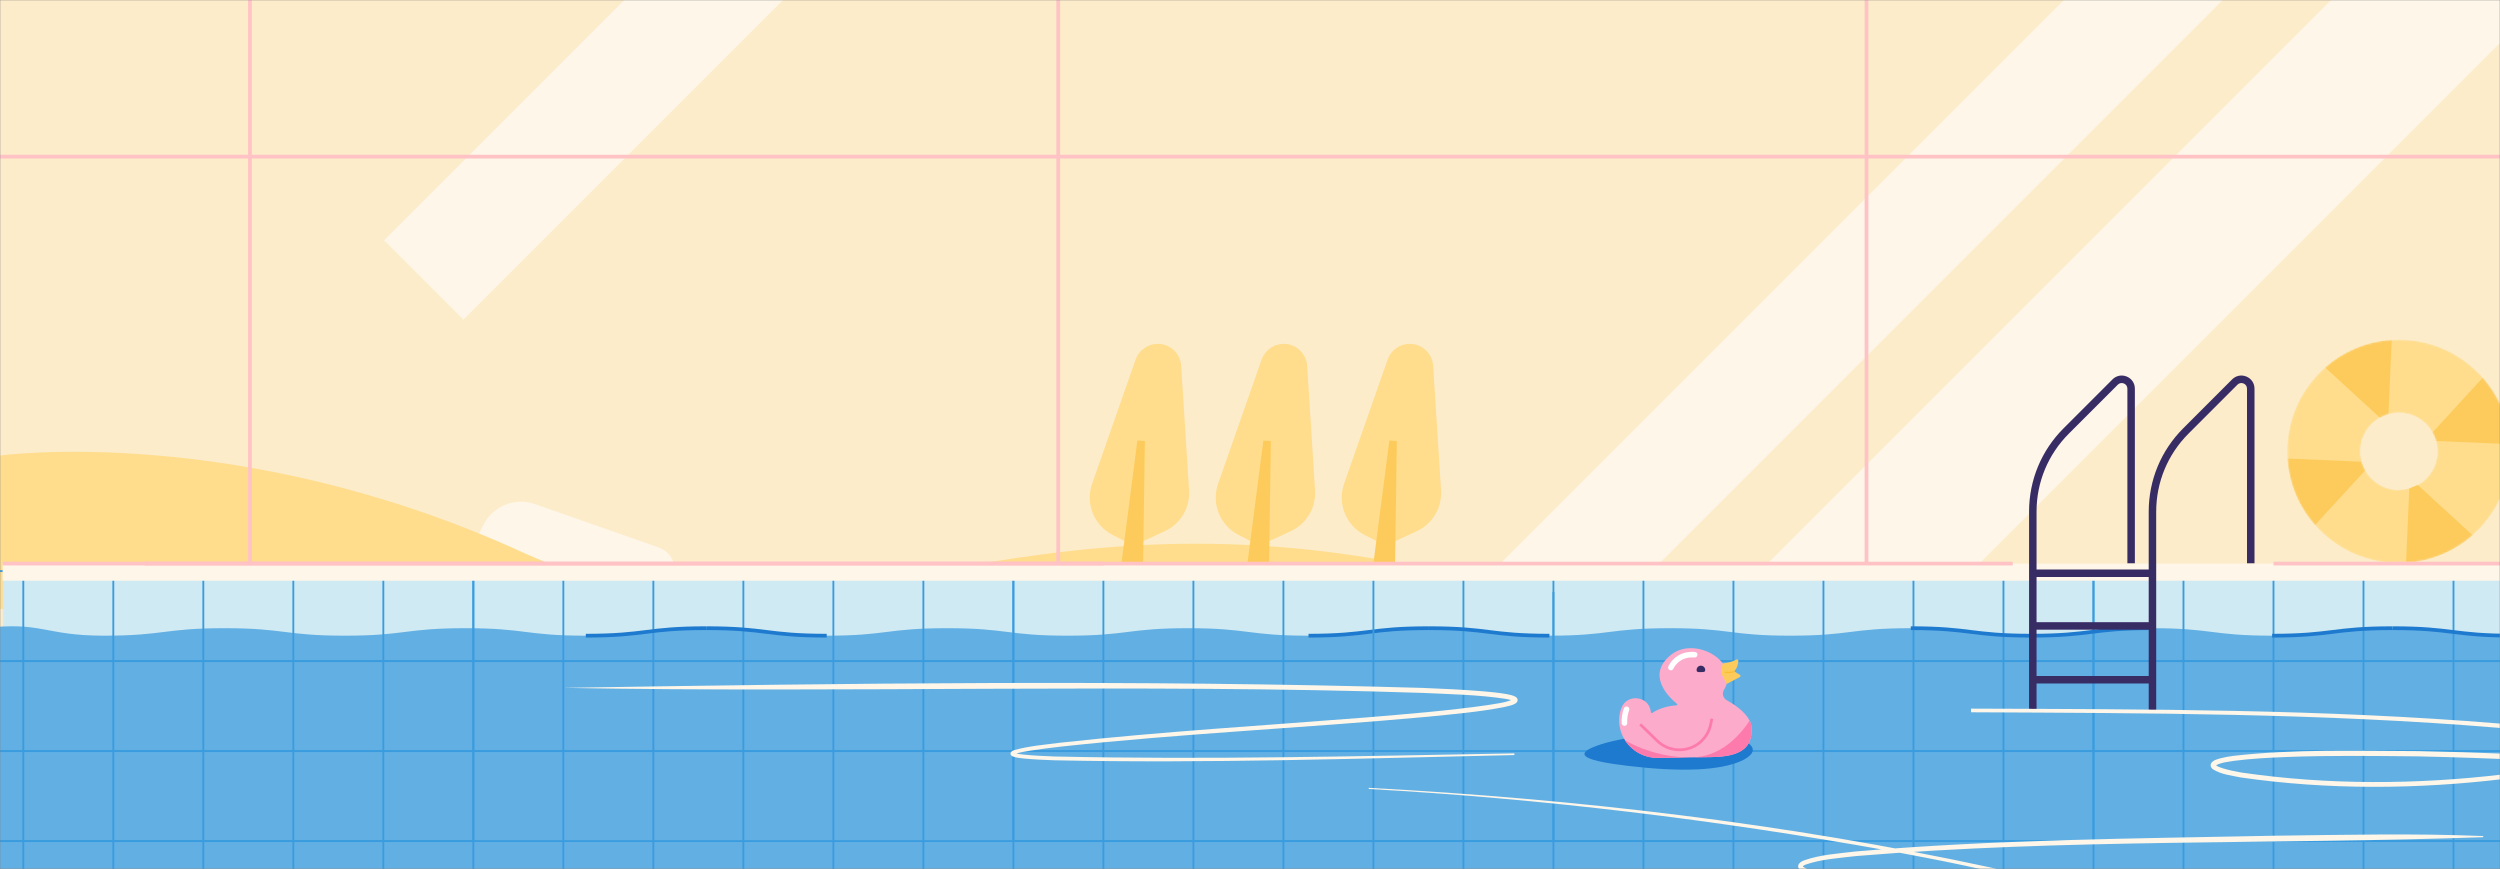 <svg width="1335" height="464" viewBox="0 0 1335 464" fill="none" xmlns="http://www.w3.org/2000/svg">
<rect x="0" y="0" width="1335" height="464" fill="#808080" stroke="none"/>
<g clip-path="url(#clip0_1528_81074)">
<mask id="mask0_1528_81074" style="mask-type:luminance" maskUnits="userSpaceOnUse" x="0" y="0" width="1335" height="465">
<path d="M1335 0H0V464.071H1335V0Z" fill="white"/>
</mask>
<g mask="url(#mask0_1528_81074)">
<path d="M1335 0H0V464.071H1335V0Z" fill="#FCECCA"/>
<path d="M252.524 291.306L258.176 280.18C263.267 270.157 274.99 265.449 285.599 269.168L351.885 292.403C356.908 294.163 360.27 298.904 360.27 304.226C360.27 310.838 355.131 316.312 348.532 316.73L282.007 320.94C272.764 321.525 264.112 316.371 260.226 307.965L252.524 291.306Z" fill="#FDF6E9"/>
<path d="M0 243.268C0 243.268 127.136 225.625 278.775 294.803C430.413 363.981 525.188 256.238 754.641 302.128L370.556 382.936L0 325.074V243.268Z" fill="#FFDD8D"/>
<path d="M739.886 291.356L728.76 285.704C718.737 280.613 714.029 268.89 717.748 258.28L740.983 191.994C742.743 186.972 747.484 183.61 752.806 183.61C759.418 183.61 764.892 188.748 765.31 195.347L769.52 261.873C770.105 271.116 764.951 279.768 756.545 283.654L739.886 291.356Z" fill="#FFDD8D"/>
<path d="M732.765 305.682L741.927 235.22L745.916 235.508L744.88 306.555L732.765 305.682Z" fill="#FDCB5C"/>
<path d="M672.608 291.356L661.482 285.704C651.458 280.613 646.751 268.89 650.47 258.28L673.704 191.994C675.465 186.972 680.206 183.61 685.528 183.61C692.14 183.61 697.614 188.748 698.031 195.347L702.242 261.873C702.827 271.116 697.673 279.768 689.267 283.654L672.608 291.356Z" fill="#FFDD8D"/>
<path d="M665.487 305.682L674.648 235.22L678.638 235.508L677.602 306.555L665.487 305.682Z" fill="#FDCB5C"/>
<path d="M605.33 291.356L594.203 285.704C584.18 280.613 579.473 268.89 583.191 258.28L606.426 191.994C608.186 186.972 612.928 183.61 618.249 183.61C624.862 183.61 630.335 188.748 630.753 195.347L634.963 261.873C635.548 271.116 630.394 279.768 621.988 283.654L605.33 291.356Z" fill="#FFDD8D"/>
<path d="M598.208 305.682L607.37 235.22L611.36 235.508L610.323 306.555L598.208 305.682Z" fill="#FDCB5C"/>
<path d="M1162.74 -60.651L758.085 344.009L800.512 386.434L1205.16 -18.226L1162.74 -60.651Z" fill="#FDF6E9"/>
<path d="M1306.72 -61.9L902.061 342.755L958.629 399.323L1363.28 -5.332L1306.72 -61.9Z" fill="#FDF6E9"/>
<mask id="mask1_1528_81074" style="mask-type:luminance" maskUnits="userSpaceOnUse" x="1221" y="181" width="120" height="120">
<path d="M1340.53 237.19C1339.68 223.6 1334.27 211.25 1325.81 201.65C1314.88 189.22 1298.86 181.38 1281.01 181.38C1279.72 181.38 1278.44 181.42 1277.17 181.51C1263.58 182.36 1251.23 187.77 1241.62 196.23C1229.19 207.16 1221.35 223.18 1221.35 241.03C1221.35 242.32 1221.39 243.59 1221.48 244.86C1222.33 258.45 1227.74 270.8 1236.2 280.41C1247.13 292.84 1263.15 300.68 1281 300.68C1282.29 300.68 1283.56 300.64 1284.83 300.56C1298.42 299.7 1310.77 294.29 1320.38 285.82C1332.81 274.9 1340.65 258.88 1340.65 241.02C1340.65 239.73 1340.61 238.45 1340.52 237.18L1340.53 237.19ZM1286.55 260.86C1284.78 261.36 1282.93 261.62 1281 261.62C1273.3 261.62 1266.58 257.39 1263.05 251.13C1262.24 249.71 1261.6 248.18 1261.16 246.57C1260.66 244.81 1260.4 242.95 1260.4 241.02C1260.4 233.32 1264.63 226.6 1270.89 223.08C1272.31 222.27 1273.84 221.63 1275.45 221.19C1277.22 220.69 1279.08 220.43 1281 220.43C1288.7 220.43 1295.41 224.66 1298.95 230.92C1299.75 232.34 1300.4 233.87 1300.84 235.48C1301.34 237.24 1301.6 239.1 1301.6 241.03C1301.6 248.73 1297.37 255.45 1291.11 258.98C1289.69 259.78 1288.16 260.43 1286.55 260.87V260.86ZM1291.11 258.97C1289.69 259.77 1288.16 260.42 1286.55 260.86ZM1291.11 258.97L1301.6 241.02L1281.01 261.61L1286.56 260.85" fill="white"/>
</mask>
<g mask="url(#mask1_1528_81074)">
<path d="M1340.53 237.19C1339.68 223.6 1334.27 211.25 1325.81 201.65C1314.88 189.22 1298.86 181.38 1281.01 181.38C1279.72 181.38 1278.44 181.42 1277.17 181.51C1263.58 182.36 1251.23 187.77 1241.62 196.23C1229.19 207.16 1221.35 223.18 1221.35 241.03C1221.35 242.32 1221.39 243.59 1221.48 244.86C1222.33 258.45 1227.74 270.8 1236.2 280.41C1247.13 292.84 1263.15 300.68 1281 300.68C1282.29 300.68 1283.56 300.64 1284.83 300.56C1298.42 299.7 1310.77 294.29 1320.38 285.82C1332.81 274.9 1340.65 258.88 1340.65 241.02C1340.65 239.73 1340.61 238.45 1340.52 237.18L1340.53 237.19ZM1286.55 260.86C1284.78 261.36 1282.93 261.62 1281 261.62C1273.3 261.62 1266.58 257.39 1263.05 251.13C1262.24 249.71 1261.6 248.18 1261.16 246.57C1260.66 244.81 1260.4 242.95 1260.4 241.02C1260.4 233.32 1264.63 226.6 1270.89 223.08C1272.31 222.27 1273.84 221.63 1275.45 221.19C1277.22 220.69 1279.08 220.43 1281 220.43C1288.7 220.43 1295.41 224.66 1298.95 230.92C1299.75 232.34 1300.4 233.87 1300.84 235.48C1301.34 237.24 1301.6 239.1 1301.6 241.03C1301.6 248.73 1297.37 255.45 1291.11 258.98C1289.69 259.78 1288.16 260.43 1286.55 260.87V260.86ZM1291.11 258.97C1289.69 259.77 1288.16 260.42 1286.55 260.86Z" fill="#FFDD8D"/>
<path d="M1263.06 251.13L1236.2 280.4C1227.74 270.79 1222.33 258.44 1221.48 244.85L1261.17 246.57C1261.61 248.18 1262.25 249.71 1263.06 251.13Z" fill="#FDCB5C"/>
<path d="M1291.11 258.97L1320.38 285.82C1310.77 294.28 1298.42 299.69 1284.83 300.56L1286.55 260.86" fill="#FDCB5C"/>
<path d="M1340.53 237.19L1300.84 235.48C1300.4 233.87 1299.76 232.34 1298.95 230.92L1325.81 201.65C1334.27 211.25 1339.68 223.6 1340.53 237.19Z" fill="#FDCB5C"/>
<path d="M1277.17 181.501L1275.45 221.191C1273.84 221.641 1272.32 222.271 1270.89 223.081L1241.61 196.211C1251.22 187.751 1263.57 182.341 1277.16 181.491L1277.17 181.501Z" fill="#FDCB5C"/>
</g>
<path d="M393.983 -60.65L205.035 128.303L247.461 170.729L436.41 -18.224L393.983 -60.65Z" fill="#FDF6E9"/>
<path d="M134.472 0H132.472V306.118H134.472V0Z" fill="#FFC3C5"/>
<path d="M1342.24 82.648H-3.24V84.648H1342.24V82.648Z" fill="#FFC3C5"/>
<path d="M566.093 0H564.093V306.118H566.093V0Z" fill="#FFC3C5"/>
<path d="M997.713 0H995.713V306.118H997.713V0Z" fill="#FFC3C5"/>
<mask id="mask2_1528_81074" style="mask-type:luminance" maskUnits="userSpaceOnUse" x="1" y="306" width="1340" height="57">
<path d="M1340.97 306.118H1.403V362.373H1340.97V306.118Z" fill="white"/>
</mask>
<g mask="url(#mask2_1528_81074)">
<path d="M1340.97 306.118H1.403V362.373H1340.97V306.118Z" fill="#D0EAF3"/>
</g>
<path d="M1406.54 506.572C1374.6 510.348 1374.14 502.586 1341.98 502.586C1309.82 502.586 1309.82 506.586 1277.66 506.586C1245.5 506.586 1245.5 502.586 1213.34 502.586C1181.18 502.586 1181.18 506.586 1149.02 506.586C1116.86 506.586 1116.86 502.586 1084.7 502.586C1052.54 502.586 1052.54 506.586 1020.38 506.586C988.218 506.586 988.218 502.586 956.056 502.586C923.896 502.586 923.896 506.586 891.735 506.586C859.575 506.586 859.575 502.586 827.416 502.586C795.257 502.586 795.257 506.586 763.099 506.586C730.939 506.586 730.939 502.586 698.78 502.586C666.62 502.586 666.62 506.586 634.461 506.586C602.299 506.586 602.299 502.586 570.138 502.586C537.976 502.586 537.976 506.586 505.814 506.586C473.653 506.586 473.653 502.586 441.492 502.586C409.329 502.586 409.329 506.586 377.167 506.586C345.005 506.586 345.005 502.586 312.843 502.586C280.681 502.586 280.682 506.586 248.522 506.586C216.359 506.586 216.359 502.586 184.197 502.586C152.034 502.586 152.034 506.586 119.871 506.586C87.706 506.586 87.706 502.586 55.541 502.586C23.377 502.586 22.921 510.342 -9.022 506.572C-12.792 506.127 -6.788 500.79 -6.788 496.995C-6.788 493.197 -10.788 493.197 -10.788 489.4C-10.788 485.602 -6.788 485.603 -6.788 481.807C-6.788 478.01 -10.788 478.01 -10.788 474.212C-10.788 470.415 -6.788 470.415 -6.788 466.618C-6.788 462.82 -10.788 462.82 -10.788 459.022C-10.788 455.224 -6.788 455.225 -6.788 451.428C-6.788 447.631 -10.788 447.63 -10.788 443.832C-10.788 440.034 -6.788 440.033 -6.788 436.234C-6.788 432.436 -10.788 432.436 -10.788 428.638C-10.788 424.84 -6.788 424.84 -6.788 421.041C-6.788 417.243 -10.788 417.243 -10.788 413.444C-10.788 409.645 -6.788 409.645 -6.788 405.845C-6.788 402.049 -10.788 402.049 -10.788 398.252C-10.788 394.455 -6.788 394.453 -6.788 390.655C-6.788 386.857 -10.788 386.857 -10.788 383.058C-10.788 379.26 -6.788 379.26 -6.788 375.461C-6.788 371.663 -10.788 371.662 -10.788 367.862C-10.788 364.063 -6.788 364.062 -6.788 360.261C-6.788 356.46 -10.788 356.461 -10.788 352.662C-10.788 348.86 -6.788 348.86 -6.788 345.058C-6.788 341.255 -12.799 335.913 -9.023 335.467C22.915 331.691 23.373 339.453 55.533 339.453C87.694 339.453 87.693 335.453 119.853 335.453C152.013 335.453 152.013 339.453 184.173 339.453C216.333 339.453 216.334 335.453 248.494 335.453C280.655 335.453 280.655 339.453 312.815 339.453C344.975 339.453 344.975 335.453 377.136 335.453C409.296 335.453 409.297 339.453 441.458 339.453C473.62 339.453 473.619 335.453 505.78 335.453C537.94 335.453 537.939 339.453 570.099 339.453C602.259 339.453 602.258 335.453 634.416 335.453C666.575 335.453 666.575 339.453 698.734 339.453C730.894 339.453 730.894 335.453 763.054 335.453C795.214 335.453 795.216 339.453 827.377 339.453C859.538 339.453 859.539 335.453 891.701 335.453C923.863 335.453 923.862 339.453 956.023 339.453C988.184 339.453 988.185 335.453 1020.35 335.453C1052.51 335.453 1052.51 339.453 1084.67 339.453C1116.83 339.453 1116.83 335.453 1148.99 335.453C1181.15 335.453 1181.16 339.453 1213.32 339.453C1245.48 339.453 1245.48 335.453 1277.64 335.453C1309.81 335.453 1309.81 339.453 1341.97 339.453C1374.14 339.453 1374.59 331.698 1406.54 335.467C1410.31 335.912 1404.3 341.249 1404.3 345.045C1404.3 348.84 1408.3 348.842 1408.3 352.64C1408.3 356.436 1404.3 356.436 1404.3 360.233C1404.3 364.03 1408.3 364.03 1408.3 367.827C1408.3 371.624 1404.3 371.624 1404.3 375.421C1404.3 379.219 1408.3 379.219 1408.3 383.017C1408.3 386.815 1404.3 386.814 1404.3 390.611C1404.3 394.409 1408.3 394.409 1408.3 398.207C1408.3 402.006 1404.3 402.006 1404.3 405.805C1404.3 409.603 1408.3 409.603 1408.3 413.401C1408.3 417.2 1404.3 417.2 1404.3 420.998C1404.3 424.796 1408.3 424.797 1408.3 428.595C1408.3 432.395 1404.3 432.394 1404.3 436.194C1404.3 439.99 1408.3 439.99 1408.3 443.787C1408.3 447.586 1404.3 447.586 1404.3 451.384C1404.3 455.182 1408.3 455.182 1408.3 458.981C1408.3 462.779 1404.3 462.779 1404.3 466.578C1404.3 470.377 1408.3 470.377 1408.3 474.177C1408.3 477.976 1404.3 477.977 1404.3 481.778C1404.3 485.578 1408.3 485.578 1408.3 489.377C1408.3 493.179 1403.47 493.75 1404.36 497.447C1405.6 502.643 1410.31 506.126 1406.54 506.572Z" fill="#62AFE4"/>
<path d="M698.734 340.454V338.454C714.752 338.454 722.895 337.441 730.77 336.462C738.706 335.475 746.912 334.454 763.054 334.454V336.454C747.036 336.454 738.893 337.467 731.018 338.446C723.082 339.434 714.876 340.454 698.734 340.454Z" fill="#1E7ACE"/>
<path d="M253.265 449.645H-36.119V304.453H253.265V449.645ZM-35.119 448.645H252.265V305.453H-35.119V448.645Z" fill="#3A9CDE"/>
<path d="M252.765 400.581H-35.619V401.581H252.765V400.581Z" fill="#3A9CDE"/>
<path d="M252.765 352.517H-35.619V353.517H252.765V352.517Z" fill="#3A9CDE"/>
<path d="M252.765 448.645H-35.619V449.645H252.765V448.645Z" fill="#3A9CDE"/>
<path d="M252.765 400.581H-35.619V401.581H252.765V400.581Z" fill="#3A9CDE"/>
<path d="M252.765 352.517H-35.619V353.517H252.765V352.517Z" fill="#3A9CDE"/>
<path d="M205.201 304.953H204.201V478.681H205.201V304.953Z" fill="#3A9CDE"/>
<path d="M157.137 304.953H156.137V478.681H157.137V304.953Z" fill="#3A9CDE"/>
<path d="M109.073 304.953H108.073V478.681H109.073V304.953Z" fill="#3A9CDE"/>
<path d="M61.009 304.953H60.009V478.681H61.009V304.953Z" fill="#3A9CDE"/>
<path d="M12.945 304.953H11.945V478.681H12.945V304.953Z" fill="#3A9CDE"/>
<path d="M541.649 478.681H540.649V305.453H253.265V478.681H252.265V304.453H541.649V478.681Z" fill="#3A9CDE"/>
<path d="M541.149 400.581H252.765V401.581H541.149V400.581Z" fill="#3A9CDE"/>
<path d="M541.149 352.517H252.765V353.517H541.149V352.517Z" fill="#3A9CDE"/>
<path d="M541.149 448.645H252.765V449.645H541.149V448.645Z" fill="#3A9CDE"/>
<path d="M541.149 400.581H252.765V401.581H541.149V400.581Z" fill="#3A9CDE"/>
<path d="M541.149 352.517H252.765V353.517H541.149V352.517Z" fill="#3A9CDE"/>
<path d="M493.585 304.953H492.585V478.681H493.585V304.953Z" fill="#3A9CDE"/>
<path d="M445.521 304.953H444.521V478.681H445.521V304.953Z" fill="#3A9CDE"/>
<path d="M397.458 304.953H396.458V478.681H397.458V304.953Z" fill="#3A9CDE"/>
<path d="M349.394 304.953H348.394V478.681H349.394V304.953Z" fill="#3A9CDE"/>
<path d="M301.329 304.953H300.329V478.681H301.329V304.953Z" fill="#3A9CDE"/>
<path d="M830.034 449.645H540.649V304.453H830.034V449.645ZM541.649 448.645H829.034V305.453H541.649V448.645Z" fill="#3A9CDE"/>
<path d="M829.534 400.581H541.149V401.581H829.534V400.581Z" fill="#3A9CDE"/>
<path d="M829.534 352.517H541.149V353.517H829.534V352.517Z" fill="#3A9CDE"/>
<path d="M829.534 448.645H541.149V449.645H829.534V448.645Z" fill="#3A9CDE"/>
<path d="M829.534 400.581H541.149V401.581H829.534V400.581Z" fill="#3A9CDE"/>
<path d="M829.534 352.517H541.149V353.517H829.534V352.517Z" fill="#3A9CDE"/>
<path d="M781.97 304.953H780.97V478.681H781.97V304.953Z" fill="#3A9CDE"/>
<path d="M733.906 304.953H732.906V478.681H733.906V304.953Z" fill="#3A9CDE"/>
<path d="M685.842 304.953H684.842V478.681H685.842V304.953Z" fill="#3A9CDE"/>
<path d="M637.778 304.953H636.778V478.681H637.778V304.953Z" fill="#3A9CDE"/>
<path d="M589.714 304.953H588.714V478.681H589.714V304.953Z" fill="#3A9CDE"/>
<path d="M1118.42 449.645H829.534V448.645H1117.42V304.953H1118.42V449.645Z" fill="#3A9CDE"/>
<path d="M830.034 316.096H829.034V508.586H830.034V316.096Z" fill="#3A9CDE"/>
<path d="M1117.92 400.581H829.534V401.581H1117.92V400.581Z" fill="#3A9CDE"/>
<path d="M1117.92 352.517H829.534V353.517H1117.92V352.517Z" fill="#3A9CDE"/>
<path d="M1117.92 448.645H829.534V449.645H1117.92V448.645Z" fill="#3A9CDE"/>
<path d="M1117.92 400.581H829.534V401.581H1117.92V400.581Z" fill="#3A9CDE"/>
<path d="M1117.92 352.517H829.534V353.517H1117.92V352.517Z" fill="#3A9CDE"/>
<path d="M1070.35 304.953H1069.35V478.681H1070.35V304.953Z" fill="#3A9CDE"/>
<path d="M1022.29 304.953H1021.29V478.681H1022.29V304.953Z" fill="#3A9CDE"/>
<path d="M974.226 304.953H973.226V478.681H974.226V304.953Z" fill="#3A9CDE"/>
<path d="M926.162 304.953H925.162V478.681H926.162V304.953Z" fill="#3A9CDE"/>
<path d="M878.098 304.953H877.098V478.681H878.098V304.953Z" fill="#3A9CDE"/>
<path d="M1118.42 477.72H1117.42V304.453H1406.8V449.645H1118.42V477.72ZM1118.42 448.645H1405.8V305.453H1118.42V448.645Z" fill="#3A9CDE"/>
<path d="M1406.3 400.581H1117.92V401.581H1406.3V400.581Z" fill="#3A9CDE"/>
<path d="M1406.3 352.517H1117.92V353.517H1406.3V352.517Z" fill="#3A9CDE"/>
<path d="M1406.3 448.645H1117.92V449.645H1406.3V448.645Z" fill="#3A9CDE"/>
<path d="M1406.3 400.581H1117.92V401.581H1406.3V400.581Z" fill="#3A9CDE"/>
<path d="M1406.3 352.517H1117.92V353.517H1406.3V352.517Z" fill="#3A9CDE"/>
<path d="M1310.67 304.953H1309.67V478.681H1310.67V304.953Z" fill="#3A9CDE"/>
<path d="M1262.61 304.953H1261.61V478.681H1262.61V304.953Z" fill="#3A9CDE"/>
<path d="M1214.55 304.953H1213.55V478.681H1214.55V304.953Z" fill="#3A9CDE"/>
<path d="M1166.48 304.953H1165.48V478.681H1166.48V304.953Z" fill="#3A9CDE"/>
<path d="M441.458 340.454C425.315 340.454 417.109 339.434 409.173 338.446C401.298 337.467 393.154 336.454 377.135 336.454V334.454C393.278 334.454 401.484 335.475 409.42 336.462C417.296 337.441 425.439 338.454 441.458 338.454V340.454Z" fill="#1E7ACE"/>
<path d="M312.815 340.454V338.454C328.833 338.454 336.977 337.441 344.852 336.462C352.788 335.475 360.993 334.454 377.135 334.454V336.454C361.117 336.454 352.974 337.467 345.099 338.446C337.163 339.434 328.957 340.454 312.815 340.454Z" fill="#1E7ACE"/>
<path d="M1084.67 340.454V338.454C1100.69 338.454 1108.83 337.441 1116.71 336.462C1124.64 335.475 1132.85 334.454 1148.99 334.454V336.454C1132.97 336.454 1124.83 337.467 1116.96 338.446C1109.02 339.434 1100.81 340.454 1084.67 340.454Z" fill="#1E7ACE"/>
<path d="M1341.97 340.454C1325.83 340.454 1317.62 339.434 1309.69 338.446C1301.81 337.467 1293.66 336.454 1277.64 336.454V334.454C1293.79 334.454 1302 335.475 1309.93 336.462C1317.81 337.441 1325.95 338.454 1341.97 338.454V340.454Z" fill="#1E7ACE"/>
<path d="M1213.32 340.454V338.454C1229.34 338.454 1237.48 337.441 1245.36 336.462C1253.29 335.475 1261.5 334.454 1277.64 334.454V336.454C1261.62 336.454 1253.48 337.467 1245.6 338.446C1237.67 339.434 1229.46 340.454 1213.32 340.454Z" fill="#1E7ACE"/>
<path d="M1084.67 340.454C1068.53 340.454 1060.32 339.434 1052.39 338.446C1044.51 337.467 1036.37 336.454 1020.35 336.454V334.454C1036.49 334.454 1044.7 335.475 1052.63 336.462C1060.51 337.441 1068.65 338.454 1084.67 338.454L1084.67 340.454Z" fill="#1E7ACE"/>
<path d="M827.377 340.454C811.234 340.454 803.028 339.434 795.092 338.446C787.216 337.467 779.073 336.454 763.054 336.454V334.454C779.196 334.454 787.403 335.475 795.339 336.462C803.214 337.441 811.358 338.454 827.377 338.454V340.454Z" fill="#1E7ACE"/>
<path d="M1340.97 300.953H1.403V310.109H1340.97V300.953Z" fill="#FDF6E9"/>
<path d="M1087.52 380.036H1083.52V273.242C1083.52 256.411 1090.08 240.587 1101.98 228.686L1128.07 202.599C1130.11 200.558 1133.03 199.977 1135.7 201.081C1138.36 202.186 1140.02 204.663 1140.02 207.548V300.798H1136.02V207.548C1136.02 206.293 1135.33 205.257 1134.17 204.777C1133 204.295 1131.78 204.54 1130.9 205.427L1104.81 231.514C1093.66 242.66 1087.52 257.479 1087.52 273.242V380.036Z" fill="#382C65"/>
<path d="M1151.41 380.036H1147.41V273.242C1147.41 256.411 1153.97 240.587 1165.87 228.686L1191.95 202.599C1193.99 200.558 1196.92 199.977 1199.58 201.081C1202.25 202.186 1203.9 204.663 1203.9 207.548V300.798H1199.9V207.548C1199.9 206.293 1199.21 205.257 1198.05 204.777C1196.89 204.295 1195.67 204.54 1194.78 205.427L1168.7 231.514C1157.55 242.66 1151.41 257.479 1151.41 273.242V380.036Z" fill="#382C65"/>
<path d="M1149.41 332.246H1085.52V336.246H1149.41V332.246Z" fill="#382C65"/>
<path d="M1149.41 360.983H1085.52V364.983H1149.41V360.983Z" fill="#382C65"/>
<path d="M1149.41 304.118H1085.52V308.118H1149.41V304.118Z" fill="#382C65"/>
<path d="M589.214 299.952H77.255V301.952H589.214V299.952Z" fill="#FFC3C5"/>
<path d="M1335 299.952H1214.05V301.952H1335V299.952Z" fill="#FFC3C5"/>
<path d="M1074.81 299.952H1.403V301.952H1074.81V299.952Z" fill="#FFC3C5"/>
<path d="M922.874 393.036C930.703 394.28 942.865 399.286 931.124 405.728C924.611 409.082 915.061 410.432 906.761 410.835C894.433 411.4 881.851 410.448 869.631 409.005C848.976 406.571 835.371 403.17 857.315 396.721C876.946 391.596 902.285 389.71 922.745 393.012L922.874 393.036Z" fill="#1E7ACE"/>
<path d="M935.419 389.164C935.564 399.195 929.77 404.064 913.875 404.294L885.318 404.707C878.053 404.812 871.521 401.102 867.82 395.392C865.966 392.534 864.823 389.173 864.65 385.539C864.538 383.122 864.845 380.623 865.774 378.136C868.751 370.182 880.559 371.54 881.517 379.978C881.53 380.1 881.543 380.223 881.552 380.348C881.579 380.688 881.964 380.871 882.252 380.685C883.892 379.619 888.516 377.033 895.25 376.652C895.663 376.628 895.83 376.107 895.506 375.846C891.64 372.722 878.453 360.531 892.554 349.499C905.325 339.509 929.781 353.452 920.569 368.42C919.401 370.315 920.091 372.81 922.04 373.891C926.063 376.118 931.891 380.002 934.308 384.85C934.988 386.217 935.398 387.66 935.419 389.164Z" fill="#FDABCB"/>
<path d="M867.456 387.619C866.666 387.619 866.009 386.999 865.971 386.202C865.839 383.405 866.248 380.716 867.187 378.206C867.475 377.436 868.332 377.045 869.101 377.334C869.871 377.622 870.262 378.479 869.974 379.249C869.177 381.378 868.83 383.67 868.943 386.061C868.982 386.882 868.348 387.578 867.528 387.618C867.504 387.618 867.48 387.619 867.456 387.619Z" fill="white"/>
<path d="M919.951 354.244C919.951 354.244 924.451 353.891 927.149 352.23C927.652 351.92 928.3 352.304 928.274 352.895C928.209 354.377 927.786 356.679 926.002 358.515L929.08 360.341C929.545 360.617 929.527 361.298 929.047 361.548L922.056 365.2L919.642 360.634C919.047 359.51 918.899 358.203 919.225 356.975L919.951 354.244Z" fill="#FDCB5C"/>
<path d="M910.583 357.738C910.602 359.009 909.569 358.88 908.298 358.898C907.027 358.917 905.998 359.075 905.98 357.804C905.961 356.533 906.977 355.487 908.248 355.469C909.519 355.451 910.565 356.466 910.583 357.738Z" fill="#382C65"/>
<path d="M896.796 401.139C892.137 401.139 887.743 399.357 884.394 396.103L875.346 387.312L876.383 386.246L885.431 395.036C888.5 398.017 892.528 399.651 896.797 399.651C896.878 399.651 896.958 399.65 897.039 399.649C904.741 399.537 911.215 394.192 912.782 386.65L913.411 383.624L914.868 383.926L914.239 386.953C912.529 395.182 905.465 401.015 897.061 401.137C896.973 401.138 896.884 401.139 896.796 401.139Z" fill="#FD7BAC"/>
<path d="M892.247 357.958C892.052 357.958 891.855 357.92 891.665 357.839C890.912 357.517 890.559 356.65 890.877 355.896C890.915 355.805 891.836 353.657 894.046 351.645C896.083 349.79 899.649 347.673 905.09 348.132C905.909 348.201 906.517 348.92 906.448 349.74C906.379 350.559 905.655 351.163 904.841 351.098C896.598 350.406 893.734 356.786 893.617 357.058C893.374 357.62 892.824 357.958 892.247 357.958Z" fill="white"/>
<path d="M867.82 395.393C873.452 398.598 886.458 404.69 903.549 404.443L885.318 404.707C878.053 404.812 871.521 401.102 867.82 395.393Z" fill="#FD7BAC"/>
<path d="M935.42 389.164C935.565 399.195 929.77 404.065 913.875 404.294L903.549 404.444C918.797 404.223 929.072 392.692 934.308 384.851C934.989 386.217 935.398 387.661 935.42 389.164Z" fill="#FD7BAC"/>
<path d="M922.741 359.487C922.151 359.487 921.514 359.441 920.846 359.323L920.975 358.591C923.845 359.095 926.173 358.164 926.196 358.154L926.479 358.842C926.399 358.875 924.882 359.487 922.741 359.487Z" fill="#FDBF32"/>
<path d="M300.824 367.317C453.695 364.81 606.665 362.905 759.519 367.336C770.441 367.773 781.362 368.264 792.288 369.177C796.401 369.545 800.524 369.93 804.608 370.667C806.07 370.969 807.436 371.193 808.88 371.859C809.395 372.133 810.03 372.508 810.273 373.129C811.435 376.3 805.056 377.039 803.116 377.601C789.643 380.214 775.96 381.367 762.356 382.744C697.11 388.75 631.603 391.628 566.46 398.709C561.045 399.328 555.629 399.98 550.267 400.829C547.336 401.365 544.297 401.703 541.66 402.807C541.577 402.849 541.47 402.936 541.536 402.876C541.551 402.845 541.644 402.763 541.674 402.509C541.693 402.279 541.581 402.055 541.531 402.009C541.44 401.902 541.483 401.976 541.587 402.011C543.216 402.623 544.996 402.74 546.761 402.969C552.135 403.523 557.593 403.749 563.035 403.959C644.898 405.798 726.812 403.734 808.672 402.313C808.672 402.312 808.694 403.205 808.694 403.205C726.808 405.007 644.873 407.73 562.963 405.995C557.494 405.793 552.033 405.58 546.54 405.024C544.605 404.773 542.554 404.652 540.685 403.883C540.479 403.779 540.225 403.669 539.908 403.307C538.934 401.823 540.496 400.899 541.757 400.515C549.813 398.28 558.006 397.675 566.219 396.595C620.516 390.638 675.072 387.435 729.502 383.117C751.22 381.294 773.031 379.588 794.592 376.5C799.032 375.69 803.849 375.314 807.921 373.438C807.943 373.417 807.974 373.396 807.995 373.383C807.975 373.39 807.984 373.388 807.962 373.425C807.893 373.512 807.901 373.545 807.85 373.731C807.855 373.957 807.863 374.198 808.021 374.331C806.916 373.716 805.437 373.474 804.135 373.212C789.362 370.954 774.352 370.703 759.418 370.006C607.193 364.961 451.396 370.072 300.824 367.317Z" fill="#FDF6E9"/>
<path d="M1326.03 447.06C1214.48 450.977 1102.59 447.891 991.266 457.13C982.23 458.205 972.771 458.732 964.163 461.707C963.539 461.97 962.957 462.262 962.605 462.677C962.588 462.732 962.625 462.588 962.603 462.557C962.554 462.53 962.871 462.916 963.266 463.147C965.624 464.53 968.377 465.176 971.093 465.906C993.723 471.002 1016.96 473.025 1040.01 475.677C1058.45 477.491 1077.04 479.557 1095.56 479.433C1098.48 479.256 1101.74 479.42 1104.34 478.217C1104.35 478.187 1104.4 478.16 1104.39 478.172C1104.35 478.206 1104.37 478.258 1104.34 478.326C1104.38 478.472 1104.35 478.367 1104.25 478.245C1102 476.299 1098.97 475.444 1096.16 474.347C1093.99 473.579 1091.78 472.877 1089.57 472.207C1062.79 464.458 1035.31 459.268 1007.92 454.147C916.336 437.794 823.785 426.486 730.879 421.311C730.879 421.311 730.91 420.707 730.91 420.707C842.415 426.701 953.844 439.687 1063.06 463.254C1072.14 465.34 1081.21 467.54 1090.17 470.203C1095.25 471.863 1100.52 473.146 1105.07 476.135C1105.73 476.654 1106.5 477.376 1106.47 478.352C1106.32 481.732 1098.04 481.356 1095.61 481.58C1076.89 481.74 1058.36 479.711 1039.77 477.921C1021.25 475.947 1002.73 473.98 984.295 470.967C979.47 469.963 961.735 467.689 960.291 463.243C959.742 461.301 961.779 460.065 963.209 459.486C972.185 456.315 981.672 455.809 991.021 454.669C1065.27 448.316 1139.86 447.776 1214.32 446.276C1251.55 445.825 1288.79 444.912 1326.03 446.454L1326.03 447.06Z" fill="#FDF6E9"/>
<path d="M1529.09 427.222C1450.97 411.055 1370.9 405.65 1291.26 403.905C1267.94 403.681 1244.14 403.342 1220.86 404.241C1211.5 404.62 1202.11 405.075 1192.9 406.302C1189.64 406.875 1185.76 407.145 1183.1 408.862C1183.15 408.832 1183.15 408.479 1183.11 408.471C1183.97 409.29 1185.58 409.831 1186.89 410.259C1190.19 411.283 1193.6 411.946 1197.02 412.553C1243.3 419.281 1290.77 419.009 1337.17 413.467C1346.6 412.067 1383.88 406.96 1388.02 400.158C1387.46 395.688 1366.5 392.71 1362.05 391.947C1352.79 390.546 1343.46 389.531 1334.12 388.65C1240.5 380.863 1146.4 380.819 1052.51 380.357C1052.51 380.357 1052.51 378.406 1052.51 378.406C1146.48 378.745 1240.62 378.666 1334.34 386.339C1348.4 387.709 1362.52 389.111 1376.35 392.202C1380.68 393.3 1394.83 396.336 1389.09 402.778C1386.23 405.336 1382.59 406.393 1379.13 407.591C1374.59 409.027 1369.98 410.119 1365.37 411.114C1356.13 413.058 1346.85 414.653 1337.5 415.913C1290.78 421.55 1243.18 421.883 1196.56 415.166C1191.51 414.104 1186.13 413.602 1181.65 410.764C1181.35 410.505 1181.01 410.219 1180.72 409.66C1180.4 409.111 1180.4 408.123 1180.75 407.584C1181.82 405.887 1183.92 405.498 1185.44 404.995C1187.81 404.361 1190.17 403.978 1192.52 403.641C1225.25 399.903 1258.43 401.004 1291.31 401.096C1352.4 402.286 1413.61 405.853 1474.12 414.595C1492.74 417.371 1511.3 420.522 1529.61 425.178L1529.09 427.222Z" fill="#FDF6E9"/>
</g>
</g>
<defs>
<clipPath id="clip0_1528_81074">
<rect width="1335" height="464" fill="white"/>
</clipPath>
</defs>
</svg>
